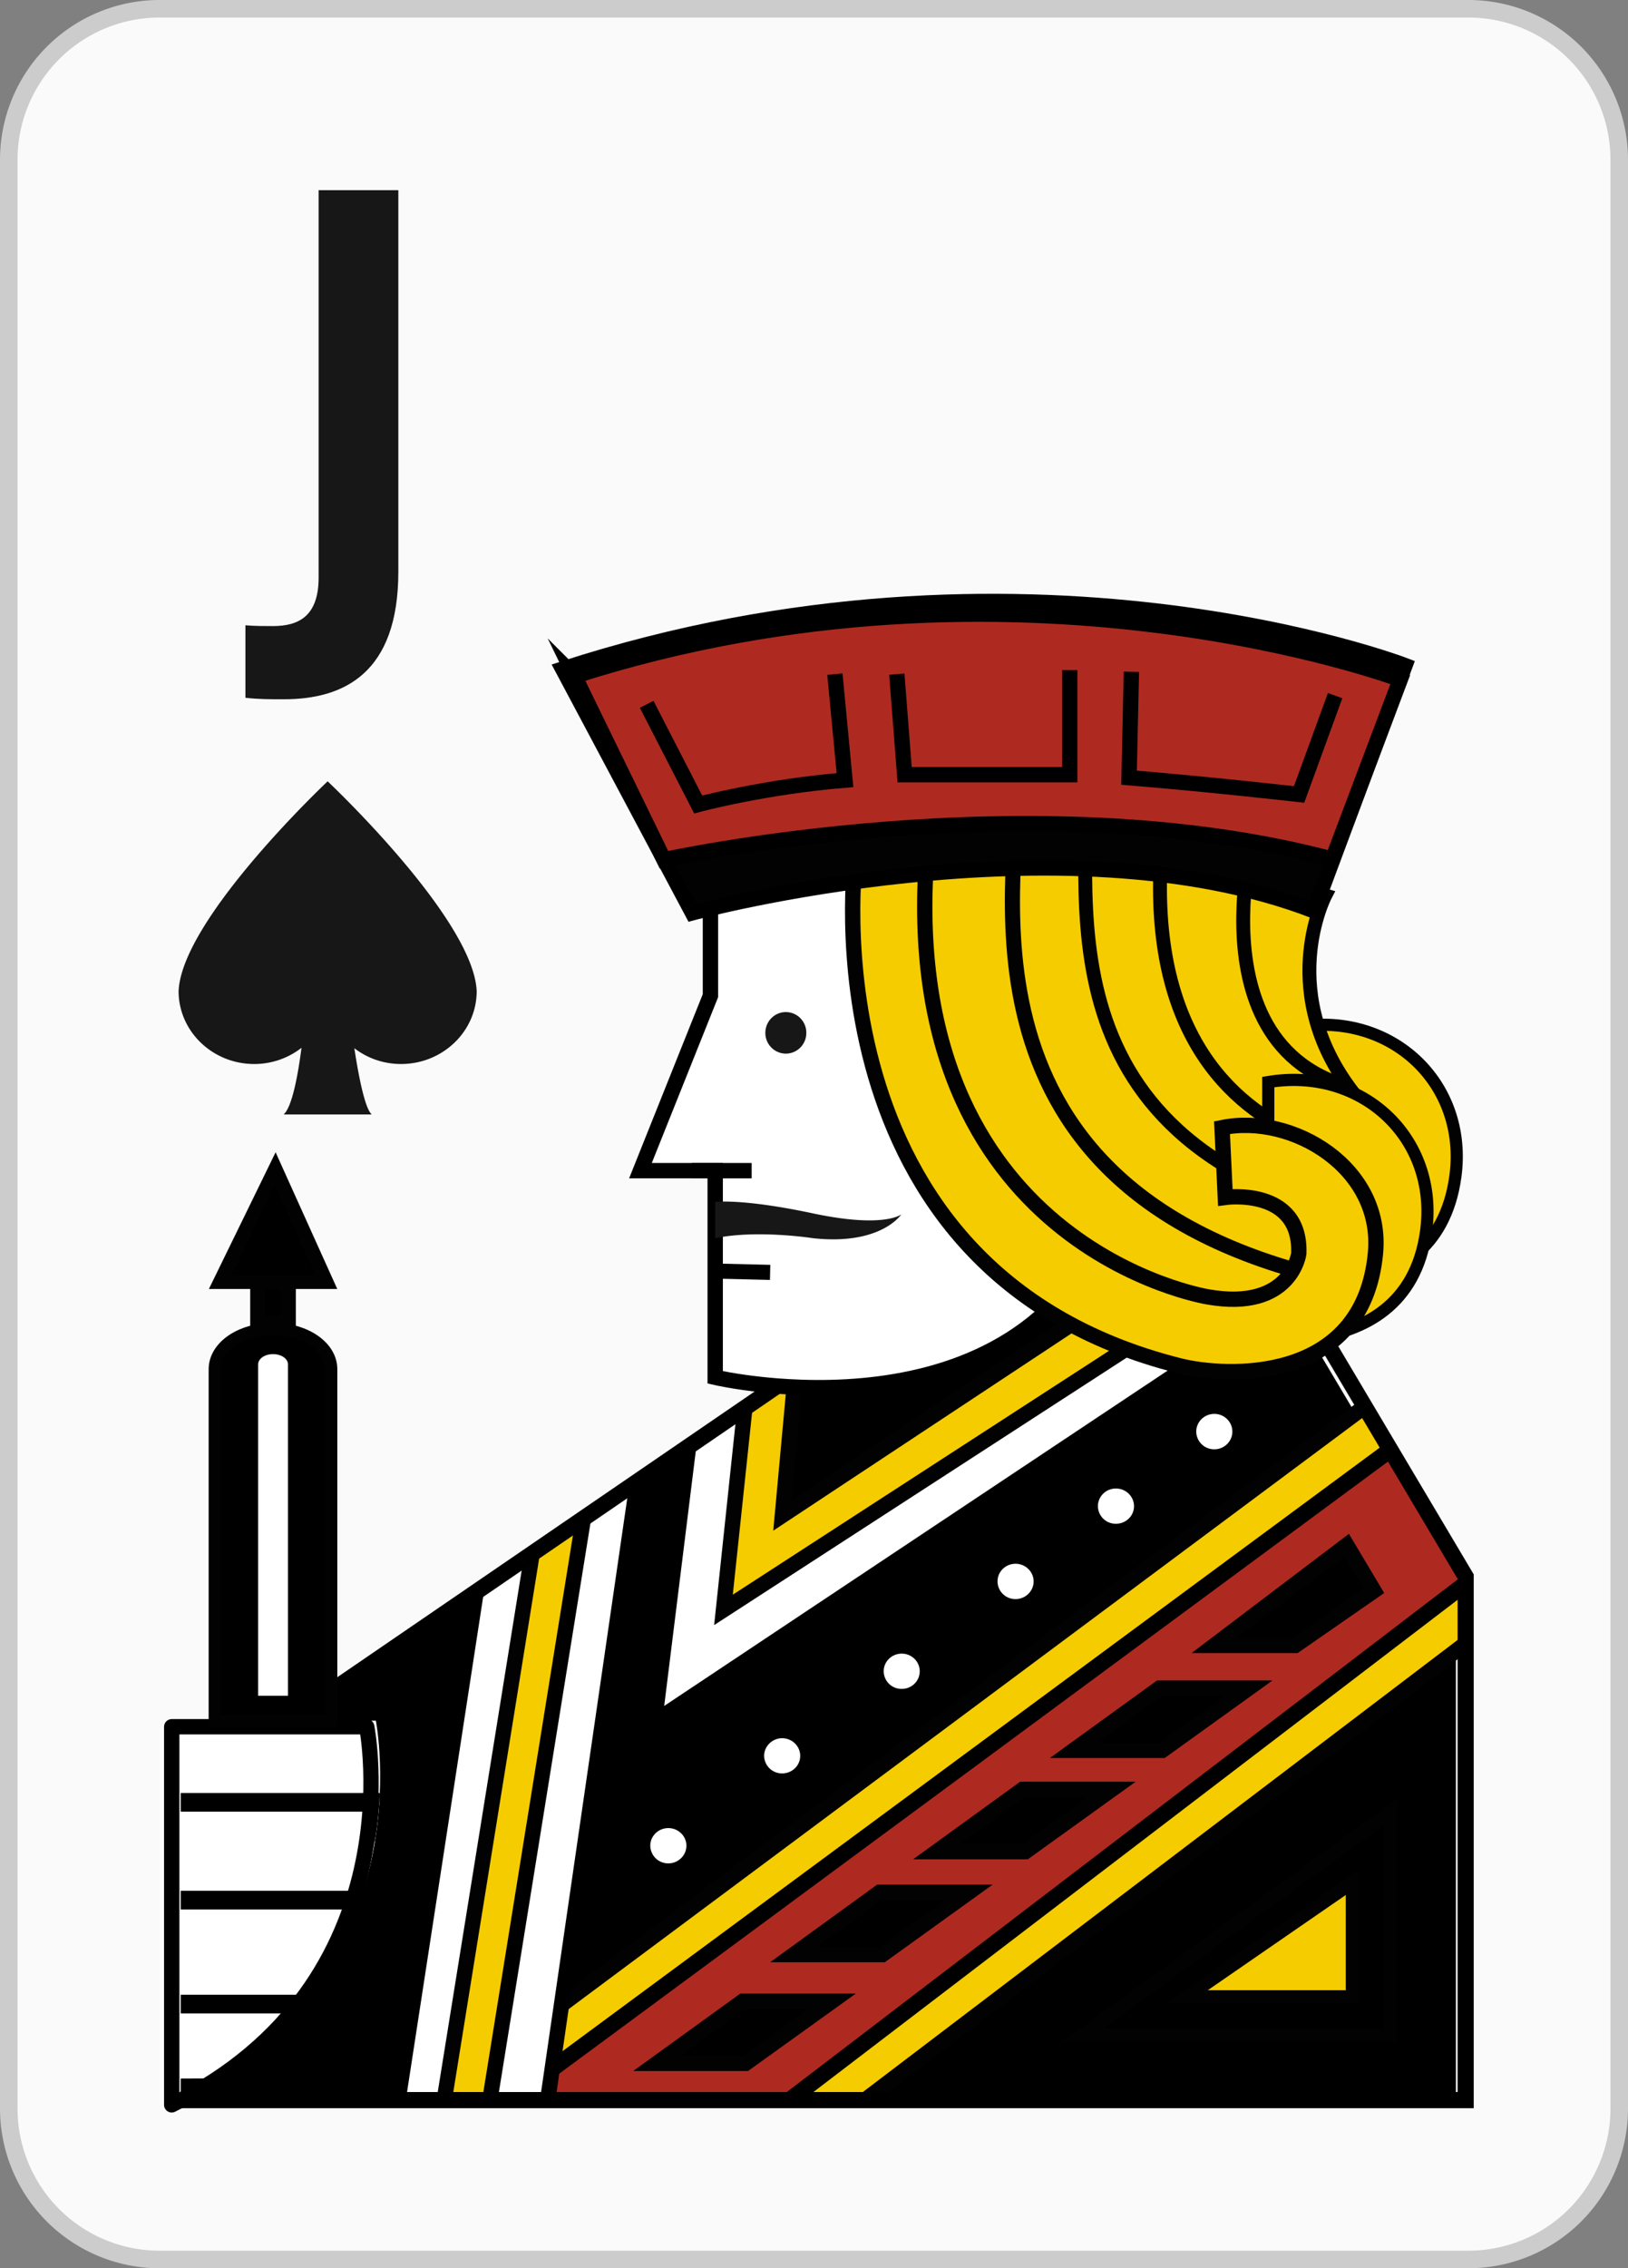 <svg xmlns="http://www.w3.org/2000/svg" width="77.9" height="108.449" viewBox="0 0 20.611 28.694"><rect x="0" y="0" width="20.611" height="28.694" fill="#808080" stroke="none"/><defs><clipPath clipPathUnits="userSpaceOnUse" id="a"><path d="M533.272 357.294l-18.194-12.446-3.277-13.408h45.786v18.76l-5.046 8.49-9.965 4.557z"/></clipPath><clipPath clipPathUnits="userSpaceOnUse" id="b"><path d="M533.272 357.294l-3.555-2.431-1.223-9.86 20.533 13.668.425 1.432-6.876 3.144z"/></clipPath><clipPath clipPathUnits="userSpaceOnUse" id="c"><path d="M533.272 357.294l-1.539-1.053-.766-7.234 15.447 10.006-1.488 3.159-2.35 1.075z"/></clipPath><clipPath clipPathUnits="userSpaceOnUse" id="d"><path d="M533.272 357.294l-3.555-2.431-1.223-9.86 20.533 13.668.425 1.432-6.876 3.144z"/></clipPath><clipPath clipPathUnits="userSpaceOnUse" id="e"><path d="M533.272 357.294l-18.194-12.446-3.277-13.408h45.786v18.76l-5.046 8.49-9.965 4.557z"/></clipPath><clipPath clipPathUnits="userSpaceOnUse" id="f"><path d="M520.572 331.44h15.47l21.545 16.364v2.396l-3.622 6.094z"/></clipPath><clipPath clipPathUnits="userSpaceOnUse" id="g"><path d="M533.272 357.294l-18.194-12.446-3.277-13.408h45.786v18.76l-5.046 8.49-9.965 4.557z"/></clipPath><clipPath clipPathUnits="userSpaceOnUse" id="h"><path d="M522.097 349.65l-2.801-18.21h5.367l3.219 22.167z"/></clipPath><clipPath clipPathUnits="userSpaceOnUse" id="i"><path d="M533.272 357.294l-18.194-12.446-3.277-13.408h45.786v18.76l-5.046 8.49-9.965 4.557z"/></clipPath><clipPath clipPathUnits="userSpaceOnUse" id="j"><path d="M0 842.979h701.352V0H0z"/></clipPath><clipPath clipPathUnits="userSpaceOnUse" id="k"><path d="M539.219 364.558l9.589-5.652 5.56 2.095-.681 6.365c-2.994 3.676-1.138 7.243-1.138 7.243l-5.215 1.492-9.537.162z"/></clipPath><clipPath clipPathUnits="userSpaceOnUse" id="l"><path d="M0 842.979h701.352V0H0z"/></clipPath><clipPath clipPathUnits="userSpaceOnUse" id="m"><path d="M511.501 345.036v-13.559c8.811 4.366 6.999 13.559 6.999 13.559z"/></clipPath></defs><path d="M20.5 26.678a1.91 1.91 0 0 1-1.905 1.905H2.015a1.91 1.91 0 0 1-1.904-1.905V2.016A1.91 1.91 0 0 1 2.016.111h16.58A1.91 1.91 0 0 1 20.5 2.016z" fill="#fafafa" fill-rule="evenodd"/><path d="M20.5 26.678a1.91 1.91 0 0 1-1.905 1.905H2.015a1.91 1.91 0 0 1-1.904-1.905V2.016A1.91 1.91 0 0 1 2.016.111h16.58A1.91 1.91 0 0 1 20.5 2.016z" fill="none" stroke="#ccc" stroke-width=".222" stroke-miterlimit="3.864"/><path d="M3.107 7.91c.11.01.24.01.349.01.32 0 .578-.12.578-.615V2.406h1.009v4.826c0 1.284-.688 1.614-1.45 1.614-.183 0-.32 0-.486-.019z" fill="#171717"/><path d="M15.856 16.17s2.315.587 2.57-1.29c.158-1.174-.808-2.086-1.999-1.89v1.073l.86.604.201.485-.393.607z" fill="#f5cc00"/><path d="M15.856 16.17s2.315.587 2.57-1.29c.158-1.174-.808-2.086-1.999-1.89v1.073l.86.604.201.485-.393.607z" fill="none" stroke="#020202" stroke-width=".154" stroke-miterlimit="10"/><path d="M9.854 17.52l-6.418 4.39-1.157 4.73h16.153v-6.618l-1.78-2.995-3.516-1.608z"/><g clip-path="url(#a)" transform="matrix(.353 0 0 -.353 -178.272 143.565)"><path d="M549.027 358.67l-20.533-13.667 2.375 19.147 15.545 2.626 4.467-1.865z" fill="#fff"/></g><g clip-path="url(#b)" transform="matrix(.353 0 0 -.353 -178.272 143.565)"><path d="M546.414 359.013l-15.447-10.006.85 8.02s-1.187 1.77-.284 4.468l12.503 2.567z" fill="#f5cc00"/></g><g clip-path="url(#c)" transform="matrix(.353 0 0 -.353 -178.272 143.565)"><path d="M545.742 360.76l-12.663-8.368 1.366 14.86 9.772-.831z"/><path d="M545.742 360.76l-12.663-8.368 1.366 14.86 9.772-.831z" fill="none" stroke="#020202" stroke-width=".551" stroke-miterlimit="10"/></g><g clip-path="url(#d)" transform="matrix(.353 0 0 -.353 -178.272 143.565)"><path d="M546.414 359.013l-15.447-10.006.85 8.02s-1.187 1.77-.284 4.468l12.503 2.567z" fill="none" stroke="#020202" stroke-width=".551" stroke-miterlimit="10"/></g><g clip-path="url(#e)" transform="matrix(.353 0 0 -.353 -178.272 143.565)"><path d="M549.027 358.67l-20.533-13.667 2.375 19.147 15.545 2.626 4.467-1.865z" fill="none" stroke="#000" stroke-width=".551" stroke-miterlimit="10"/><path d="M517.639 329.257l38.679 28.787 4.668-7.658-29.007-22.031z" fill="#f5cc00"/></g><g clip-path="url(#f)" transform="matrix(.353 0 0 -.353 -178.272 143.565)"><path d="M530.02 328.907l30.604 23.366-1.027 5.948-39.964-29.492z" fill="#ae2a20"/><path d="M530.02 328.907l30.604 23.366-1.027 5.948-39.964-29.492z" fill="none" stroke="#000" stroke-width=".579" stroke-miterlimit="10"/></g><g clip-path="url(#g)" transform="matrix(.353 0 0 -.353 -178.272 143.565)"><path d="M517.639 329.257l38.679 28.787 4.668-7.658-29.007-22.031z" fill="none" stroke="#020202" stroke-width=".551" stroke-miterlimit="10"/><path d="M522.824 354.38l-3.892-25.303h5.387l3.978 27.387z" fill="#fff"/></g><g clip-path="url(#h)" transform="matrix(.353 0 0 -.353 -178.272 143.565)"><path d="M524.877 355.813l-4.248-26.377h5.879l4.34 28.55z" fill="#f5cc00"/><path d="M524.877 355.813l-4.248-26.377h5.879l4.34 28.55z" fill="none" stroke="#020202" stroke-width=".551" stroke-miterlimit="10"/><path d="M526.513 355.813l-4.248-26.377h5.878l4.34 28.55z" fill="#fff"/><path d="M526.513 355.813l-4.248-26.377h5.878l4.34 28.55z" fill="none" stroke="#000" stroke-width=".551" stroke-miterlimit="10"/></g><g clip-path="url(#i)" transform="matrix(.353 0 0 -.353 -178.272 143.565)"><path d="M522.824 354.38l-3.892-25.303h5.387l3.978 27.387z" fill="none" stroke="#000" stroke-width=".551" stroke-miterlimit="10"/></g><g clip-path="url(#j)" transform="matrix(.353 0 0 -.353 -178.272 143.565)"><path d="M533.271 357.294l-18.193-12.445-3.278-13.41h45.786v18.76l-5.045 8.49-9.965 4.558z" fill="none" stroke="#000" stroke-width=".579" stroke-miterlimit="10"/><path d="M530.5 376.02v-5.001l-2.51-6.271h2.68v-7.407s10.929-2.564 14.164 5.8v15.361s-11.677-.302-14.334-2.482" fill="#fff"/><path d="M530.5 376.02v-5.001l-2.51-6.271h2.68v-7.407s10.929-2.564 14.164 5.8v15.361s-11.677-.302-14.334-2.482z" fill="none" stroke="#000" stroke-width=".551" stroke-miterlimit="10"/><path d="M552.549 374.608s-1.855-3.566 1.139-7.242l.679-6.365-5.558-2.096-9.59 5.652-1.422 11.705 9.537-.162z" fill="#f5cc00"/></g><g clip-path="url(#k)" transform="matrix(.353 0 0 -.353 -178.272 143.565)"><path d="M541.482 377.862c-.21-4.449-2.013-15.939 15.293-17.652 0 0-1.014 4.642-.237 3.351.327-.553-13.734-.91-12.39 12.901 0 0-2.305 8.87-2.666 1.4" fill="#f5cc00"/><path d="M541.482 377.862c-.21-4.449-2.013-15.939 15.293-17.652 0 0-1.014 4.642-.237 3.351.327-.553-13.734-.91-12.39 12.901 0 0-2.305 8.87-2.666 1.4z" fill="none" stroke="#020202" stroke-width=".543" stroke-miterlimit="10"/><path d="M543.988 378.632c-.01-5.35-1.516-14.32 13.053-16.223 0 0-.667 4.223.01 2.98.24-.437-11.479-1.536-10.352 11.159 0 0-2.699 9.246-2.71 2.084" fill="#f5cc00"/><path d="M543.988 378.632c-.01-5.35-1.516-14.32 13.053-16.223 0 0-.667 4.223.01 2.98.24-.437-11.479-1.536-10.352 11.159 0 0-2.699 9.246-2.71 2.084z" fill="none" stroke="#020202" stroke-width=".498" stroke-miterlimit="10"/><path d="M549.929 376.544s-2.567-9.953 6.787-8.986" fill="#f5cc00" stroke="#020202" stroke-width=".498" stroke-miterlimit="10"/></g><g clip-path="url(#l)" transform="matrix(.353 0 0 -.353 -178.272 143.565)"><path d="M552.549 374.608s-1.855-3.566 1.139-7.242l.679-6.365-5.558-2.096-9.59 5.652-1.422 11.705 9.537-.162z" fill="none" stroke="#020202" stroke-width=".498" stroke-miterlimit="10"/><path d="M533.938 369.685a.738.738 0 0 0-.732-.744.741.741 0 0 0-.737.744c0 .412.33.746.737.746a.739.739 0 0 0 .732-.746M530.67 362.327c1.505.314 3.508 0 3.508 0 2.445-.266 3.168.855 3.168.855s-.606-.51-3.168.034c-2.561.545-3.508.408-3.508.408z" fill="#171717"/><path d="M529.838 364.747h2.14" fill="none" stroke="#000" stroke-width=".551" stroke-miterlimit="10"/><path d="M511.502 345.036h6.998s1.812-9.193-6.998-13.559z" fill="#fff"/></g><g clip-path="url(#m)" transform="matrix(.353 0 0 -.353 -178.272 143.565)"><path d="M510.219 342.11h8.57v-3.504h-8.347l.32-3.726h7.053l-1.106-2.98-6.49-.028" fill="#fff" stroke="#000" stroke-width=".669" stroke-miterlimit="10"/></g><path d="M2.174 21.844h2.469s.64 3.243-2.469 4.783z" fill="none" stroke="#000" stroke-width=".194" stroke-linecap="round" stroke-linejoin="round" stroke-miterlimit="10"/><path d="M9.75 16.096l-.716-.017" fill="none" stroke="#000" stroke-width=".191" stroke-miterlimit="10"/><path d="M15.388 16.866s2.412.588 2.667-1.29c.16-1.174-.807-2.085-1.998-1.888v1.072l.86.604.2.485-.393.606z" fill="#f5cc00"/><path d="M15.388 16.866s2.412.588 2.667-1.29c.16-1.174-.807-2.085-1.998-1.888v1.072l.86.604.2.485-.393.606z" fill="none" stroke="#020202" stroke-width=".154" stroke-miterlimit="10"/><path d="M10.83 10.833s-.696 5.239 4.105 6.445c.574.144 2.322.247 2.479-1.426.1-1.08-1.054-1.77-1.943-1.587l.042.882s.963-.132.93.713c0 0-.099.73-1.15.546 0 0-3.95-.633-3.558-5.614z" fill="#f5cc00"/><path d="M10.83 10.833s-.696 5.239 4.105 6.445c.574.144 2.322.247 2.479-1.426.1-1.08-1.054-1.77-1.943-1.587l.042.882s.963-.132.93.713c0 0-.099.73-1.15.546 0 0-3.95-.633-3.558-5.614z" fill="none" stroke="#020202" stroke-width=".194" stroke-miterlimit="10"/><path d="M7.124 8.463l1.642 3.084s4.668-1.259 7.867-.026l1.155-3.102s-4.82-1.852-10.664.044" fill="#020202"/><path d="M7.124 8.463l1.642 3.084s4.668-1.259 7.867-.026l1.155-3.102s-4.82-1.852-10.664.044z" fill="none" stroke="#000" stroke-width=".194" stroke-miterlimit="10"/><path d="M7.274 8.553l1.132 2.323s4.64-1.024 8.464-.007l.858-2.273s-4.871-1.831-10.454-.043" fill="#ae2a20"/><path d="M7.274 8.553l1.132 2.323s4.64-1.024 8.464-.007l.858-2.273s-4.871-1.831-10.454-.043z" fill="none" stroke="#000" stroke-width=".194" stroke-miterlimit="10"/><path d="M8.187 8.91l.652 1.267s.85-.227 1.859-.308l-.128-1.341M16.903 8.8l-.456 1.25s-1.145-.13-2.153-.212l.03-1.34M11.354 8.528l.099 1.272h2.09V8.477" fill="#ae2a20" stroke="#000" stroke-width=".194" stroke-miterlimit="10"/><path d="M8.316 26.102h1.123l1.095-.786h-1.13z"/><path d="M8.316 26.102h1.123l1.095-.786h-1.13z" fill="none" stroke="#020202" stroke-width=".194" stroke-miterlimit="10"/><path d="M10.049 24.726h1.122l1.095-.788h-1.13z"/><path d="M10.049 24.726h1.122l1.095-.788h-1.13z" fill="none" stroke="#020202" stroke-width=".194" stroke-miterlimit="10"/><path d="M11.859 23.424h1.122l1.096-.788h-1.13z"/><path d="M11.859 23.424h1.122l1.096-.788h-1.13z" fill="none" stroke="#020202" stroke-width=".194" stroke-miterlimit="10"/><path d="M13.592 22.142h1.123l1.095-.787h-1.13z"/><path d="M13.592 22.142h1.123l1.095-.787h-1.13z" fill="none" stroke="#020202" stroke-width=".194" stroke-miterlimit="10"/><path d="M15.374 20.815h1.024l.997-.691-.345-.578z"/><path d="M15.374 20.815h1.024l.997-.691-.345-.578z" fill="none" stroke="#020202" stroke-width=".194" stroke-miterlimit="10"/><path d="M13.713 25.74l3.89-2.817v2.818z"/><path d="M13.713 25.74l3.89-2.817v2.818z" fill="none" stroke="#020202" stroke-width=".172" stroke-miterlimit="10"/><path d="M15.024 25.26l2.097-1.446v1.446z" fill="#f5cc00"/><path d="M15.024 25.26l2.097-1.446v1.446z" fill="none" stroke="#020202" stroke-width=".166" stroke-miterlimit="10"/><path d="M15.668 18.11c0 .16-.132.29-.294.29a.292.292 0 0 1-.295-.29c0-.16.132-.29.295-.29.162 0 .294.13.294.29" fill="#fff"/><path d="M15.668 18.11c0 .16-.132.29-.294.29a.292.292 0 0 1-.295-.29c0-.16.132-.29.295-.29.162 0 .294.13.294.29z" fill="none" stroke="#000" stroke-width=".132" stroke-miterlimit="10"/><path d="M14.423 19.054c0 .16-.133.288-.295.288a.291.291 0 0 1-.294-.288c0-.16.131-.29.294-.29.162 0 .295.13.295.29" fill="#fff"/><path d="M14.423 19.054c0 .16-.133.288-.295.288a.291.291 0 0 1-.294-.288c0-.16.131-.29.294-.29.162 0 .295.13.295.29z" fill="none" stroke="#000" stroke-width=".132" stroke-miterlimit="10"/><path d="M13.152 20.005c0 .16-.133.29-.295.29a.292.292 0 0 1-.294-.29c0-.16.132-.289.294-.289.162 0 .295.13.295.29" fill="#fff"/><path d="M13.152 20.005c0 .16-.133.29-.295.29a.292.292 0 0 1-.294-.29c0-.16.132-.289.294-.289.162 0 .295.13.295.29z" fill="none" stroke="#000" stroke-width=".132" stroke-miterlimit="10"/><path d="M11.71 21.141c0 .162-.131.29-.294.29a.291.291 0 0 1-.294-.29c0-.159.132-.288.294-.288.163 0 .294.13.294.288" fill="#fff"/><path d="M11.71 21.141c0 .162-.131.29-.294.29a.291.291 0 0 1-.294-.29c0-.159.132-.288.294-.288.163 0 .294.13.294.288z" fill="none" stroke="#000" stroke-width=".132" stroke-miterlimit="10"/><path d="M10.197 22.212c0 .16-.132.288-.295.288a.292.292 0 0 1-.294-.288c0-.158.133-.289.294-.289.163 0 .295.13.295.29" fill="#fff"/><path d="M10.197 22.212c0 .16-.132.288-.295.288a.292.292 0 0 1-.294-.288c0-.158.133-.289.294-.289.163 0 .295.13.295.29z" fill="none" stroke="#000" stroke-width=".132" stroke-miterlimit="10"/><path d="M8.756 23.348c0 .16-.132.29-.295.29a.292.292 0 0 1-.294-.29c0-.159.132-.288.294-.288.163 0 .295.13.295.288" fill="#fff"/><path d="M8.756 23.348c0 .16-.132.29-.295.29a.292.292 0 0 1-.294-.29c0-.159.132-.288.294-.288.163 0 .295.13.295.288z" fill="none" stroke="#000" stroke-width=".132" stroke-miterlimit="10"/><path d="M4.193 17.32c0-.28-.322-.508-.736-.508-.415 0-.738.228-.738.509v4.448h1.474z"/><path d="M4.193 17.32c0-.28-.322-.508-.736-.508-.415 0-.738.228-.738.509v4.448h1.474z" fill="none" stroke="#020202" stroke-width=".155" stroke-miterlimit="10"/><path d="M3.646 17.26c0-.071-.083-.13-.19-.13-.105 0-.188.059-.188.13v4.192h.378z" fill="#fff"/><path d="M3.26 15.583h.393v1.163H3.26z" stroke="#020202" stroke-width=".185" stroke-miterlimit="10"/><path d="M3.486 14.786l.646 1.431H2.787z"/><path d="M3.486 14.786l.646 1.431H2.787z" fill="none" stroke="#020202" stroke-width=".178" stroke-miterlimit="10"/><path d="M4.148 9.884s-1.847 1.736-1.887 2.654c0 .508.429.922.958.922a.97.97 0 0 0 .598-.205c-.044.34-.118.748-.226.843h1.115c-.092-.08-.175-.542-.22-.838.162.125.367.2.591.2.529 0 .958-.414.958-.922-.04-.918-1.887-2.654-1.887-2.654" fill="#171717"/></svg>